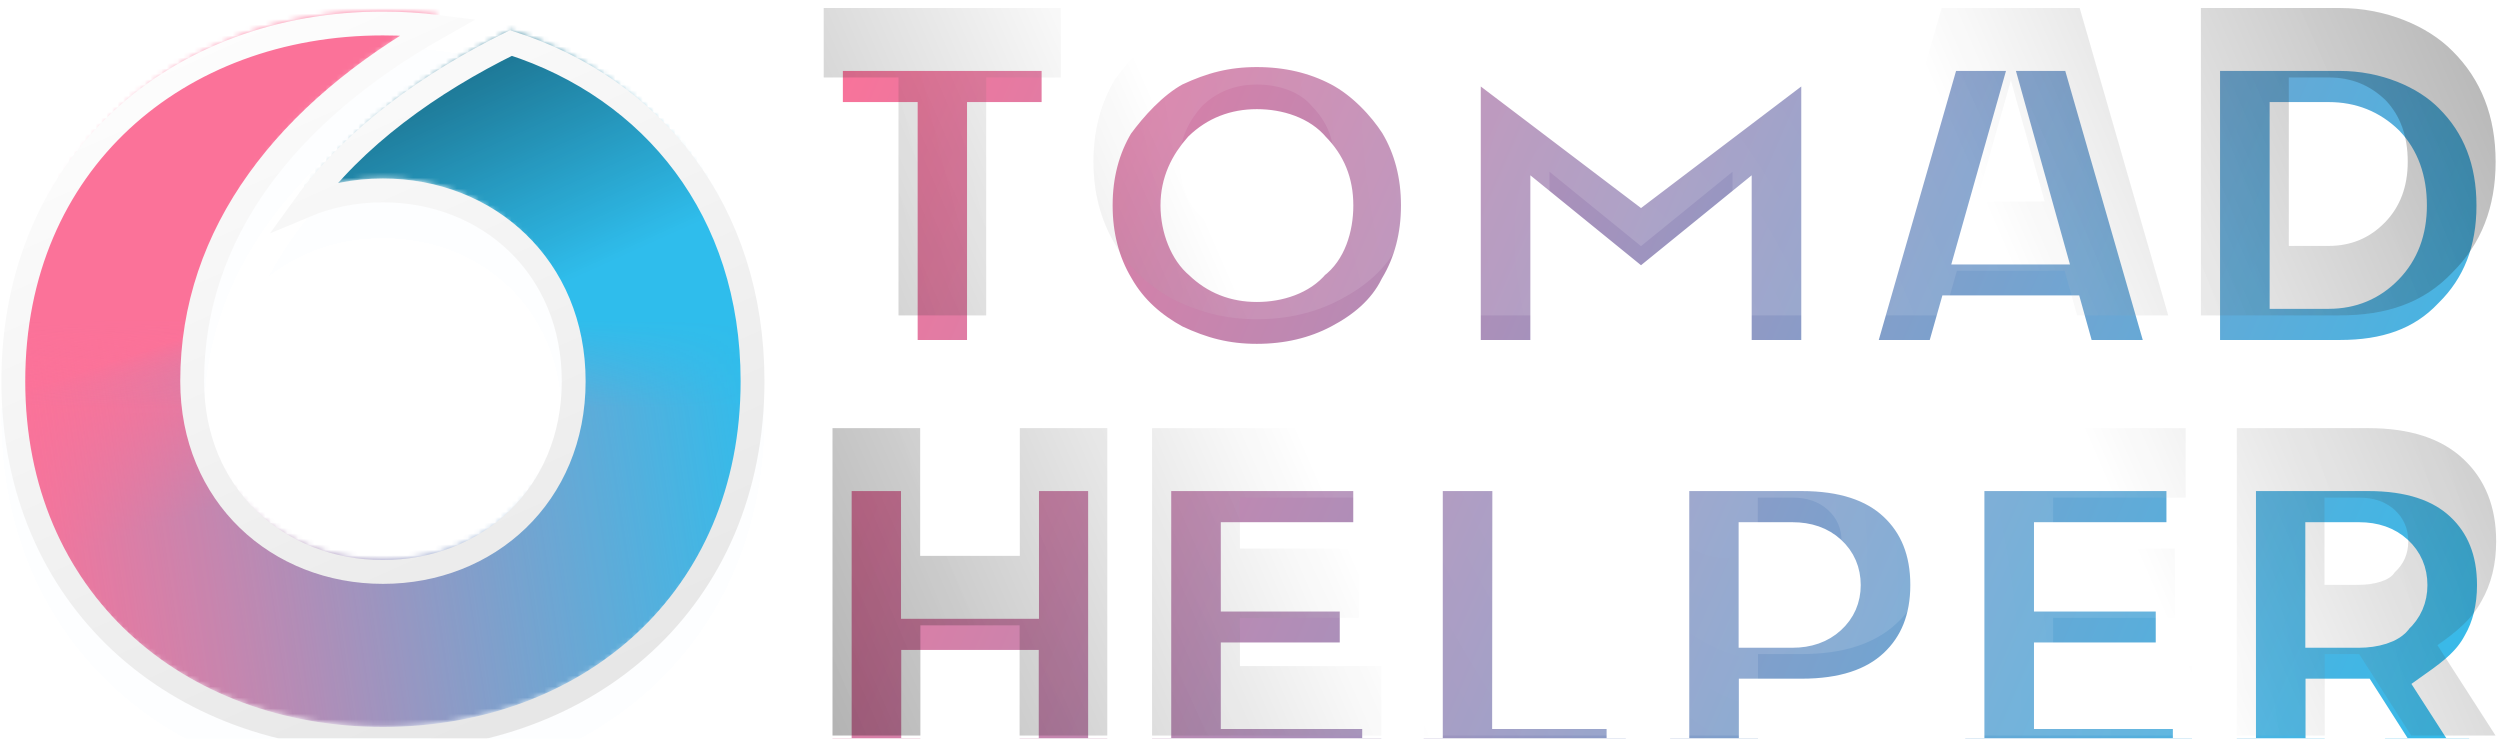 <svg width="457" height="135" viewBox="0 0 457 135" fill="none" xmlns="http://www.w3.org/2000/svg">
	<g filter="url(#filter0_dd_568_3127)">
		<path d="M86.721 1.656C81.364 0.521 75.764 -0.064 70 -0.064C31.482 -0.064 0.256 26.09 0.256 67.5C0.256 108.91 31.482 135.064 70 135.064C108.518 135.064 139.744 108.91 139.744 67.5C139.744 34.847 120.328 11.679 93.231 3.341C75.324 12.019 58.114 24.755 49.154 41.809C54.812 37.326 62.077 34.808 70 34.808C88.055 34.808 102.692 47.885 102.692 67.5C102.692 87.115 88.055 100.192 70 100.192C51.944 100.192 37.308 87.115 37.308 67.5C37.308 39.745 56.228 17.171 86.721 1.656Z" fill="#2FBDEC" fill-opacity="0.01" shape-rendering="crispEdges" />
	</g>
	<mask id="mask0_568_3127" style="mask-type:alpha" maskUnits="userSpaceOnUse" x="2" y="2" width="136" height="131">
		<path d="M70 2.115C73.428 2.115 76.794 2.328 80.079 2.744C52.476 18.337 35.128 40.396 35.128 67.5C35.128 88.387 50.81 102.372 70 102.372C89.19 102.372 104.872 88.387 104.872 67.5C104.872 46.613 89.19 32.628 70 32.628C64.904 32.628 60.045 33.613 55.656 35.463C64.779 22.812 78.72 12.905 93.407 5.681C119.198 13.959 137.564 36.171 137.564 67.5C137.564 107.557 107.47 132.885 70 132.885C32.53 132.885 2.436 107.557 2.436 67.5C2.436 27.444 32.53 2.115 70 2.115Z" fill="#FF0000" />
	</mask>
	<g mask="url(#mask0_568_3127)">
		<path d="M86.721 1.656C81.364 0.521 75.764 -0.064 70 -0.064C31.482 -0.064 0.256 26.09 0.256 67.5C0.256 108.91 31.482 135.064 70 135.064C108.518 135.064 139.744 108.91 139.744 67.5C139.744 34.847 120.328 11.679 93.231 3.341C75.324 12.019 58.114 24.755 49.154 41.809C54.812 37.326 62.077 34.808 70 34.808C88.055 34.808 102.692 47.885 102.692 67.5C102.692 87.115 88.055 100.192 70 100.192C51.944 100.192 37.308 87.115 37.308 67.5C37.308 39.745 56.228 17.171 86.721 1.656Z" fill="#2FBDEC" />
		<path d="M70 135.064C31.482 135.064 0.256 108.91 0.256 67.5C0.256 26.09 31.482 -0.064 70 -0.064C75.764 -0.064 81.364 0.521 86.721 1.656C56.228 17.171 37.308 39.745 37.308 67.5C37.308 87.115 51.944 100.192 70 100.192V135.064Z" fill="url(#paint0_linear_568_3127)" />
		<mask id="mask1_568_3127" style="mask-type:alpha" maskUnits="userSpaceOnUse" x="0" y="52" width="140" height="84">
			<rect x="0.256" y="52.244" width="139.487" height="82.82" fill="url(#paint1_linear_568_3127)" />
		</mask>
		<g mask="url(#mask1_568_3127)">
			<path d="M86.721 1.656C81.364 0.521 75.764 -0.064 70 -0.064C31.482 -0.064 0.256 26.09 0.256 67.5C0.256 108.91 31.482 135.064 70 135.064C108.518 135.064 139.744 108.91 139.744 67.5C139.744 34.847 120.328 11.679 93.231 3.341C75.324 12.019 58.114 24.755 49.154 41.809C54.812 37.326 62.077 34.808 70 34.808C88.055 34.808 102.692 47.885 102.692 67.5C102.692 87.115 88.055 100.192 70 100.192C51.944 100.192 37.308 87.115 37.308 67.5C37.308 39.745 56.228 17.171 86.721 1.656Z" fill="url(#paint2_linear_568_3127)" />
		</g>
		<path d="M102.692 67.5H139.744C139.744 34.846 120.328 11.679 93.231 3.341C75.324 12.019 58.114 24.755 49.154 41.809C54.812 37.325 62.077 34.807 70 34.807C88.055 34.807 102.692 47.884 102.692 67.5Z" fill="url(#paint3_linear_568_3127)" />
	</g>
	<g filter="url(#filter1_d_568_3127)">
		<path d="M70 2.115C73.428 2.115 76.794 2.328 80.079 2.744C52.476 18.337 35.128 40.396 35.128 67.5C35.128 88.387 50.81 102.372 70 102.372C89.19 102.372 104.872 88.387 104.872 67.5C104.872 46.612 89.19 32.628 70 32.628C64.904 32.628 60.045 33.613 55.656 35.463C64.779 22.811 78.72 12.905 93.407 5.681C119.198 13.959 137.564 36.171 137.564 67.5C137.564 107.556 107.47 132.885 70 132.885C32.53 132.885 2.436 107.556 2.436 67.5C2.436 27.443 32.53 2.115 70 2.115Z" stroke="url(#paint4_linear_568_3127)" stroke-width="4.359" />
	</g>
	<g filter="url(#filter2_d_568_3127)">
		<mask id="path-9-outside-1_568_3127" maskUnits="userSpaceOnUse" x="146.575" y="-7.24" width="317" height="146" fill="black">
			<rect fill="white" x="146.575" y="-7.24" width="317" height="146" />
			<path fill-rule="evenodd" clip-rule="evenodd" d="M427.715 57.649H402.326V1.465H427.715C436.151 1.465 443.8 4.77 448.284 9.301C453.56 14.526 456.199 21.284 456.199 29.577C456.199 37.87 453.554 44.622 448.265 49.833C442.975 55.44 436.125 57.649 427.715 57.649ZM436.1 18.332C433.245 15.55 429.804 14.16 425.677 14.16H418.39V44.955H425.677C429.752 44.955 433.18 43.525 435.962 40.665C438.744 37.805 440.135 34.102 440.135 29.557C440.135 24.856 438.757 21.114 436.1 18.332ZM359.248 78.267H399.525V90.961H375.312V100.286H397.57V112.941H375.312V121.757H400.7V134.451H359.248V78.267ZM377.422 49.5H357.715L355.403 57.649H338.791L354.933 1.465H380.165L396.346 57.649H379.695L377.422 49.5ZM367.588 14.669L361.319 36.845H373.779L367.588 14.669ZM316.708 31.399L299.978 44.994L283.248 31.399V57.649H267.185V0.76L299.978 25.639L332.772 0.76V57.649H316.708V31.399ZM276.265 121.757H297.187V134.451H260.24V78.267H276.304L276.265 121.757ZM244.945 54.789C240.426 57.166 235.359 58.355 229.743 58.355C224.127 58.355 219.6 57.166 214.541 54.789C210.22 52.413 206.451 49.24 203.826 44.622C201.201 40.221 199.888 35.199 199.888 29.557C199.888 23.915 201.201 18.894 203.826 14.493C206.451 10.92 210.22 6.703 214.541 4.325C219.6 1.949 224.127 0.76 229.743 0.76C235.359 0.76 240.426 1.949 244.945 4.325C249.464 6.703 253.36 10.92 255.661 14.493C258.286 18.894 259.598 23.915 259.598 29.557C259.598 35.199 258.286 40.221 255.661 44.622C253.36 49.24 249.464 52.413 244.945 54.789ZM239.793 19.39C237.63 16.765 233.72 15.453 229.763 15.453C225.806 15.453 222.462 16.765 219.733 19.39C217.3 22.15 215.638 25.404 215.638 29.557C215.638 33.685 217.3 37.74 219.733 39.725C222.462 42.376 225.806 43.701 229.763 43.701C233.72 43.701 237.63 42.376 239.793 39.725C242.522 37.74 243.887 33.685 243.887 29.557C243.887 25.404 242.522 22.15 239.793 19.39ZM180.274 57.649H164.249V14.16H150.575V1.465H193.908V14.16H180.274V57.649ZM168.206 101.618H186.425V78.267H202.41V134.451H186.386V114.313H168.245V134.451H152.182V78.267H168.206V101.618ZM250.876 90.961H226.663V100.286H248.408V112.941H226.663V121.757H252.51V134.451H210.599V78.267H250.876V90.961ZM346.691 83.889C350.7 87.638 352.705 92.653 352.705 98.934C352.705 105.217 350.7 110.225 346.691 113.96C342.681 117.696 336.902 119.563 329.353 119.563H321.361V134.451H305.297V78.267H329.353C336.902 78.267 342.681 80.142 346.691 83.889ZM321.322 90.961V106.908H327.669C330.333 106.908 332.494 106.15 334.153 104.635C335.811 103.121 336.641 101.226 336.641 98.954C336.641 96.656 335.818 94.749 334.173 93.234C332.527 91.719 330.359 90.961 327.669 90.961H321.322ZM450.283 83.889C454.292 87.638 456.297 92.66 456.297 98.954C456.297 103.133 455.396 106.784 453.593 109.905C451.791 113.26 449.113 115.423 445.561 117.94L456.179 134.451H440.76L431.261 119.563H424.953V134.451H408.889V78.267H432.945C440.494 78.267 446.273 80.142 450.283 83.889ZM424.913 90.961V106.908H431.261C433.925 106.908 436.86 106.15 437.745 104.635C439.403 103.121 440.233 101.226 440.233 98.954C440.233 96.656 439.41 94.749 437.765 93.234C436.119 91.719 433.951 90.961 431.261 90.961H424.913Z" />
		</mask>
		<path fill-rule="evenodd" clip-rule="evenodd" d="M427.715 57.649H402.326V1.465H427.715C436.151 1.465 443.8 4.77 448.284 9.301C453.56 14.526 456.199 21.284 456.199 29.577C456.199 37.87 453.554 44.622 448.265 49.833C442.975 55.44 436.125 57.649 427.715 57.649ZM436.1 18.332C433.245 15.55 429.804 14.16 425.677 14.16H418.39V44.955H425.677C429.752 44.955 433.18 43.525 435.962 40.665C438.744 37.805 440.135 34.102 440.135 29.557C440.135 24.856 438.757 21.114 436.1 18.332ZM359.248 78.267H399.525V90.961H375.312V100.286H397.57V112.941H375.312V121.757H400.7V134.451H359.248V78.267ZM377.422 49.5H357.715L355.403 57.649H338.791L354.933 1.465H380.165L396.346 57.649H379.695L377.422 49.5ZM367.588 14.669L361.319 36.845H373.779L367.588 14.669ZM316.708 31.399L299.978 44.994L283.248 31.399V57.649H267.185V0.76L299.978 25.639L332.772 0.76V57.649H316.708V31.399ZM276.265 121.757H297.187V134.451H260.24V78.267H276.304L276.265 121.757ZM244.945 54.789C240.426 57.166 235.359 58.355 229.743 58.355C224.127 58.355 219.6 57.166 214.541 54.789C210.22 52.413 206.451 49.24 203.826 44.622C201.201 40.221 199.888 35.199 199.888 29.557C199.888 23.915 201.201 18.894 203.826 14.493C206.451 10.92 210.22 6.703 214.541 4.325C219.6 1.949 224.127 0.76 229.743 0.76C235.359 0.76 240.426 1.949 244.945 4.325C249.464 6.703 253.36 10.92 255.661 14.493C258.286 18.894 259.598 23.915 259.598 29.557C259.598 35.199 258.286 40.221 255.661 44.622C253.36 49.24 249.464 52.413 244.945 54.789ZM239.793 19.39C237.63 16.765 233.72 15.453 229.763 15.453C225.806 15.453 222.462 16.765 219.733 19.39C217.3 22.15 215.638 25.404 215.638 29.557C215.638 33.685 217.3 37.74 219.733 39.725C222.462 42.376 225.806 43.701 229.763 43.701C233.72 43.701 237.63 42.376 239.793 39.725C242.522 37.74 243.887 33.685 243.887 29.557C243.887 25.404 242.522 22.15 239.793 19.39ZM180.274 57.649H164.249V14.16H150.575V1.465H193.908V14.16H180.274V57.649ZM168.206 101.618H186.425V78.267H202.41V134.451H186.386V114.313H168.245V134.451H152.182V78.267H168.206V101.618ZM250.876 90.961H226.663V100.286H248.408V112.941H226.663V121.757H252.51V134.451H210.599V78.267H250.876V90.961ZM346.691 83.889C350.7 87.638 352.705 92.653 352.705 98.934C352.705 105.217 350.7 110.225 346.691 113.96C342.681 117.696 336.902 119.563 329.353 119.563H321.361V134.451H305.297V78.267H329.353C336.902 78.267 342.681 80.142 346.691 83.889ZM321.322 90.961V106.908H327.669C330.333 106.908 332.494 106.15 334.153 104.635C335.811 103.121 336.641 101.226 336.641 98.954C336.641 96.656 335.818 94.749 334.173 93.234C332.527 91.719 330.359 90.961 327.669 90.961H321.322ZM450.283 83.889C454.292 87.638 456.297 92.66 456.297 98.954C456.297 103.133 455.396 106.784 453.593 109.905C451.791 113.26 449.113 115.423 445.561 117.94L456.179 134.451H440.76L431.261 119.563H424.953V134.451H408.889V78.267H432.945C440.494 78.267 446.273 80.142 450.283 83.889ZM424.913 90.961V106.908H431.261C433.925 106.908 436.86 106.15 437.745 104.635C439.403 103.121 440.233 101.226 440.233 98.954C440.233 96.656 439.41 94.749 437.765 93.234C436.119 91.719 433.951 90.961 431.261 90.961H424.913Z" fill="url(#paint5_linear_568_3127)" />
		<path fill-rule="evenodd" clip-rule="evenodd" d="M427.715 57.649H402.326V1.465H427.715C436.151 1.465 443.8 4.77 448.284 9.301C453.56 14.526 456.199 21.284 456.199 29.577C456.199 37.87 453.554 44.622 448.265 49.833C442.975 55.44 436.125 57.649 427.715 57.649ZM436.1 18.332C433.245 15.55 429.804 14.16 425.677 14.16H418.39V44.955H425.677C429.752 44.955 433.18 43.525 435.962 40.665C438.744 37.805 440.135 34.102 440.135 29.557C440.135 24.856 438.757 21.114 436.1 18.332ZM359.248 78.267H399.525V90.961H375.312V100.286H397.57V112.941H375.312V121.757H400.7V134.451H359.248V78.267ZM377.422 49.5H357.715L355.403 57.649H338.791L354.933 1.465H380.165L396.346 57.649H379.695L377.422 49.5ZM367.588 14.669L361.319 36.845H373.779L367.588 14.669ZM316.708 31.399L299.978 44.994L283.248 31.399V57.649H267.185V0.76L299.978 25.639L332.772 0.76V57.649H316.708V31.399ZM276.265 121.757H297.187V134.451H260.24V78.267H276.304L276.265 121.757ZM244.945 54.789C240.426 57.166 235.359 58.355 229.743 58.355C224.127 58.355 219.6 57.166 214.541 54.789C210.22 52.413 206.451 49.24 203.826 44.622C201.201 40.221 199.888 35.199 199.888 29.557C199.888 23.915 201.201 18.894 203.826 14.493C206.451 10.92 210.22 6.703 214.541 4.325C219.6 1.949 224.127 0.76 229.743 0.76C235.359 0.76 240.426 1.949 244.945 4.325C249.464 6.703 253.36 10.92 255.661 14.493C258.286 18.894 259.598 23.915 259.598 29.557C259.598 35.199 258.286 40.221 255.661 44.622C253.36 49.24 249.464 52.413 244.945 54.789ZM239.793 19.39C237.63 16.765 233.72 15.453 229.763 15.453C225.806 15.453 222.462 16.765 219.733 19.39C217.3 22.15 215.638 25.404 215.638 29.557C215.638 33.685 217.3 37.74 219.733 39.725C222.462 42.376 225.806 43.701 229.763 43.701C233.72 43.701 237.63 42.376 239.793 39.725C242.522 37.74 243.887 33.685 243.887 29.557C243.887 25.404 242.522 22.15 239.793 19.39ZM180.274 57.649H164.249V14.16H150.575V1.465H193.908V14.16H180.274V57.649ZM168.206 101.618H186.425V78.267H202.41V134.451H186.386V114.313H168.245V134.451H152.182V78.267H168.206V101.618ZM250.876 90.961H226.663V100.286H248.408V112.941H226.663V121.757H252.51V134.451H210.599V78.267H250.876V90.961ZM346.691 83.889C350.7 87.638 352.705 92.653 352.705 98.934C352.705 105.217 350.7 110.225 346.691 113.96C342.681 117.696 336.902 119.563 329.353 119.563H321.361V134.451H305.297V78.267H329.353C336.902 78.267 342.681 80.142 346.691 83.889ZM321.322 90.961V106.908H327.669C330.333 106.908 332.494 106.15 334.153 104.635C335.811 103.121 336.641 101.226 336.641 98.954C336.641 96.656 335.818 94.749 334.173 93.234C332.527 91.719 330.359 90.961 327.669 90.961H321.322ZM450.283 83.889C454.292 87.638 456.297 92.66 456.297 98.954C456.297 103.133 455.396 106.784 453.593 109.905C451.791 113.26 449.113 115.423 445.561 117.94L456.179 134.451H440.76L431.261 119.563H424.953V134.451H408.889V78.267H432.945C440.494 78.267 446.273 80.142 450.283 83.889ZM424.913 90.961V106.908H431.261C433.925 106.908 436.86 106.15 437.745 104.635C439.403 103.121 440.233 101.226 440.233 98.954C440.233 96.656 439.41 94.749 437.765 93.234C436.119 91.719 433.951 90.961 431.261 90.961H424.913Z" stroke="white" stroke-width="7" mask="url(#path-9-outside-1_568_3127)" />
	</g>
	<path fill-rule="evenodd" clip-rule="evenodd" d="M427.715 57.649H402.326V1.465H427.715C436.151 1.465 443.8 4.77 448.284 9.301C453.56 14.526 456.199 21.284 456.199 29.577C456.199 37.87 453.554 44.622 448.265 49.833C442.975 55.44 436.125 57.649 427.715 57.649ZM436.1 18.332C433.245 15.55 429.804 14.16 425.677 14.16H418.39V44.955H425.677C429.752 44.955 433.18 43.525 435.962 40.665C438.744 37.805 440.135 34.102 440.135 29.557C440.135 24.856 438.757 21.114 436.1 18.332ZM359.248 78.267H399.525V90.961H375.312V100.286H397.57V112.941H375.312V121.757H400.7V134.451H359.248V78.267ZM377.422 49.5H357.715L355.403 57.649H338.791L354.933 1.465H380.165L396.346 57.649H379.695L377.422 49.5ZM367.588 14.669L361.319 36.845H373.779L367.588 14.669ZM316.708 31.399L299.978 44.994L283.248 31.399V57.649H267.185V0.76L299.978 25.639L332.772 0.76V57.649H316.708V31.399ZM276.265 121.757H297.187V134.451H260.24V78.267H276.304L276.265 121.757ZM244.945 54.789C240.426 57.166 235.359 58.355 229.743 58.355C224.127 58.355 219.6 57.166 214.541 54.789C210.22 52.413 206.451 49.24 203.826 44.622C201.201 40.221 199.888 35.199 199.888 29.557C199.888 23.915 201.201 18.894 203.826 14.493C206.451 10.92 210.22 6.703 214.541 4.325C219.6 1.949 224.127 0.76 229.743 0.76C235.359 0.76 240.426 1.949 244.945 4.325C249.464 6.703 253.36 10.92 255.661 14.493C258.286 18.894 259.598 23.915 259.598 29.557C259.598 35.199 258.286 40.221 255.661 44.622C253.36 49.24 249.464 52.413 244.945 54.789ZM239.793 19.39C237.63 16.765 233.72 15.453 229.763 15.453C225.806 15.453 222.462 16.765 219.733 19.39C217.3 22.15 215.638 25.404 215.638 29.557C215.638 33.685 217.3 37.74 219.733 39.725C222.462 42.376 225.806 43.701 229.763 43.701C233.72 43.701 237.63 42.376 239.793 39.725C242.522 37.74 243.887 33.685 243.887 29.557C243.887 25.404 242.522 22.15 239.793 19.39ZM180.274 57.649H164.249V14.16H150.575V1.465H193.908V14.16H180.274V57.649ZM168.206 101.618H186.425V78.267H202.41V134.451H186.386V114.313H168.245V134.451H152.182V78.267H168.206V101.618ZM250.876 90.961H226.663V100.286H248.408V112.941H226.663V121.757H252.51V134.451H210.599V78.267H250.876V90.961ZM346.691 83.889C350.7 87.638 352.705 92.653 352.705 98.934C352.705 105.217 350.7 110.225 346.691 113.96C342.681 117.696 336.902 119.563 329.353 119.563H321.361V134.451H305.297V78.267H329.353C336.902 78.267 342.681 80.142 346.691 83.889ZM321.322 90.961V106.908H327.669C330.333 106.908 332.494 106.15 334.153 104.635C335.811 103.121 336.641 101.226 336.641 98.954C336.641 96.656 335.818 94.749 334.173 93.234C332.527 91.719 330.359 90.961 327.669 90.961H321.322ZM450.283 83.889C454.292 87.638 456.297 92.66 456.297 98.954C456.297 103.133 455.396 106.784 453.593 109.905C451.791 113.26 449.113 115.423 445.561 117.94L456.179 134.451H440.76L431.261 119.563H424.953V134.451H408.889V78.267H432.945C440.494 78.267 446.273 80.142 450.283 83.889ZM424.913 90.961V106.908H431.261C433.925 106.908 436.86 106.15 437.745 104.635C439.403 103.121 440.233 101.226 440.233 98.954C440.233 96.656 439.41 94.749 437.765 93.234C436.119 91.719 433.951 90.961 431.261 90.961H424.913Z" fill="url(#paint6_linear_568_3127)" />
	<g style="mix-blend-mode:plus-lighter">
		<path fill-rule="evenodd" clip-rule="evenodd" d="M427.715 57.649H402.326V1.465H427.715C436.151 1.465 443.8 4.77 448.284 9.301C453.56 14.526 456.199 21.284 456.199 29.577C456.199 37.87 453.554 44.622 448.265 49.833C442.975 55.44 436.125 57.649 427.715 57.649ZM436.1 18.332C433.245 15.55 429.804 14.16 425.677 14.16H418.39V44.955H425.677C429.752 44.955 433.18 43.525 435.962 40.665C438.744 37.805 440.135 34.102 440.135 29.557C440.135 24.856 438.757 21.114 436.1 18.332ZM359.248 78.267H399.525V90.961H375.312V100.286H397.57V112.941H375.312V121.757H400.7V134.451H359.248V78.267ZM377.422 49.5H357.715L355.403 57.649H338.791L354.933 1.465H380.165L396.346 57.649H379.695L377.422 49.5ZM367.588 14.669L361.319 36.845H373.779L367.588 14.669ZM316.708 31.399L299.978 44.994L283.248 31.399V57.649H267.185V0.76L299.978 25.639L332.772 0.76V57.649H316.708V31.399ZM276.265 121.757H297.187V134.451H260.24V78.267H276.304L276.265 121.757ZM244.945 54.789C240.426 57.166 235.359 58.355 229.743 58.355C224.127 58.355 219.6 57.166 214.541 54.789C210.22 52.413 206.451 49.24 203.826 44.622C201.201 40.221 199.888 35.199 199.888 29.557C199.888 23.915 201.201 18.894 203.826 14.493C206.451 10.92 210.22 6.703 214.541 4.325C219.6 1.949 224.127 0.76 229.743 0.76C235.359 0.76 240.426 1.949 244.945 4.325C249.464 6.703 253.36 10.92 255.661 14.493C258.286 18.894 259.598 23.915 259.598 29.557C259.598 35.199 258.286 40.221 255.661 44.622C253.36 49.24 249.464 52.413 244.945 54.789ZM239.793 19.39C237.63 16.765 233.72 15.453 229.763 15.453C225.806 15.453 222.462 16.765 219.733 19.39C217.3 22.15 215.638 25.404 215.638 29.557C215.638 33.685 217.3 37.74 219.733 39.725C222.462 42.376 225.806 43.701 229.763 43.701C233.72 43.701 237.63 42.376 239.793 39.725C242.522 37.74 243.887 33.685 243.887 29.557C243.887 25.404 242.522 22.15 239.793 19.39ZM180.274 57.649H164.249V14.16H150.575V1.465H193.908V14.16H180.274V57.649ZM168.206 101.618H186.425V78.267H202.41V134.451H186.386V114.313H168.245V134.451H152.182V78.267H168.206V101.618ZM250.876 90.961H226.663V100.286H248.408V112.941H226.663V121.757H252.51V134.451H210.599V78.267H250.876V90.961ZM346.691 83.889C350.7 87.638 352.705 92.653 352.705 98.934C352.705 105.217 350.7 110.225 346.691 113.96C342.681 117.696 336.902 119.563 329.353 119.563H321.361V134.451H305.297V78.267H329.353C336.902 78.267 342.681 80.142 346.691 83.889ZM321.322 90.961V106.908H327.669C330.333 106.908 332.494 106.15 334.153 104.635C335.811 103.121 336.641 101.226 336.641 98.954C336.641 96.656 335.818 94.749 334.173 93.234C332.527 91.719 330.359 90.961 327.669 90.961H321.322ZM450.283 83.889C454.292 87.638 456.297 92.66 456.297 98.954C456.297 103.133 455.396 106.784 453.593 109.905C451.791 113.26 449.113 115.423 445.561 117.94L456.179 134.451H440.76L431.261 119.563H424.953V134.451H408.889V78.267H432.945C440.494 78.267 446.273 80.142 450.283 83.889ZM424.913 90.961V106.908H431.261C433.925 106.908 436.86 106.15 437.745 104.635C439.403 103.121 440.233 101.226 440.233 98.954C440.233 96.656 439.41 94.749 437.765 93.234C436.119 91.719 433.951 90.961 431.261 90.961H424.913Z" fill="url(#paint7_radial_568_3127)" />
	</g>
	<defs>
		<filter id="filter0_dd_568_3127" x="-8.462" y="-8.782" width="156.923" height="161.282" filterUnits="userSpaceOnUse" color-interpolation-filters="sRGB">
			<feFlood flood-opacity="0" result="BackgroundImageFix" />
			<feColorMatrix in="SourceAlpha" type="matrix" values="0 0 0 0 0 0 0 0 0 0 0 0 0 0 0 0 0 0 127 0" result="hardAlpha" />
			<feOffset />
			<feGaussianBlur stdDeviation="4.359" />
			<feComposite in2="hardAlpha" operator="out" />
			<feColorMatrix type="matrix" values="0 0 0 0 0.129 0 0 0 0 0.149 0 0 0 0 0.173 0 0 0 0.25 0" />
			<feBlend mode="normal" in2="BackgroundImageFix" result="effect1_dropShadow_568_3127" />
			<feColorMatrix in="SourceAlpha" type="matrix" values="0 0 0 0 0 0 0 0 0 0 0 0 0 0 0 0 0 0 127 0" result="hardAlpha" />
			<feOffset dy="8.718" />
			<feGaussianBlur stdDeviation="4.359" />
			<feComposite in2="hardAlpha" operator="out" />
			<feColorMatrix type="matrix" values="0 0 0 0 0.129 0 0 0 0 0.149 0 0 0 0 0.173 0 0 0 0.3 0" />
			<feBlend mode="normal" in2="effect1_dropShadow_568_3127" result="effect2_dropShadow_568_3127" />
			<feBlend mode="normal" in="SourceGraphic" in2="effect2_dropShadow_568_3127" result="shape" />
		</filter>
		<filter id="filter1_d_568_3127" x="-4.103" y="-2.244" width="148.205" height="143.846" filterUnits="userSpaceOnUse" color-interpolation-filters="sRGB">
			<feFlood flood-opacity="0" result="BackgroundImageFix" />
			<feColorMatrix in="SourceAlpha" type="matrix" values="0 0 0 0 0 0 0 0 0 0 0 0 0 0 0 0 0 0 127 0" result="hardAlpha" />
			<feOffset dy="2.179" />
			<feGaussianBlur stdDeviation="2.179" />
			<feColorMatrix type="matrix" values="0 0 0 0 0.129 0 0 0 0 0.149 0 0 0 0 0.173 0 0 0 0.25 0" />
			<feBlend mode="normal" in2="BackgroundImageFix" result="effect1_dropShadow_568_3127" />
			<feBlend mode="normal" in="SourceGraphic" in2="effect1_dropShadow_568_3127" result="shape" />
		</filter>
		<filter id="filter2_d_568_3127" x="134.075" y="-11.289" width="341.516" height="170.24" filterUnits="userSpaceOnUse" color-interpolation-filters="sRGB">
			<feFlood flood-opacity="0" result="BackgroundImageFix" />
			<feColorMatrix in="SourceAlpha" type="matrix" values="0 0 0 0 0 0 0 0 0 0 0 0 0 0 0 0 0 0 127 0" result="hardAlpha" />
			<feOffset dy="8" />
			<feGaussianBlur stdDeviation="6.5" />
			<feComposite in2="hardAlpha" operator="out" />
			<feColorMatrix type="matrix" values="0 0 0 0 0.129 0 0 0 0 0.149 0 0 0 0 0.173 0 0 0 0.3 0" />
			<feBlend mode="normal" in2="BackgroundImageFix" result="effect1_dropShadow_568_3127" />
			<feBlend mode="normal" in="SourceGraphic" in2="effect1_dropShadow_568_3127" result="shape" />
		</filter>
		<linearGradient id="paint0_linear_568_3127" x1="39.213" y1="59.826" x2="49.071" y2="89.428" gradientUnits="userSpaceOnUse">
			<stop stop-color="#FB7299" />
			<stop offset="1" stop-color="#FB7299" stop-opacity="0" />
		</linearGradient>
		<linearGradient id="paint1_linear_568_3127" x1="70" y1="58.614" x2="70" y2="74.541" gradientUnits="userSpaceOnUse">
			<stop stop-opacity="0" />
			<stop offset="1" />
		</linearGradient>
		<linearGradient id="paint2_linear_568_3127" x1="0.256" y1="90.385" x2="138.662" y2="69.735" gradientUnits="userSpaceOnUse">
			<stop stop-color="#FB7299" />
			<stop offset="1" stop-color="#FB7299" stop-opacity="0" />
		</linearGradient>
		<linearGradient id="paint3_linear_568_3127" x1="71.09" y1="-61.09" x2="119.038" y2="44.615" gradientUnits="userSpaceOnUse">
			<stop />
			<stop offset="1" stop-opacity="0" />
		</linearGradient>
		<linearGradient id="paint4_linear_568_3127" x1="17.692" y1="-0.064" x2="98.906" y2="181.793" gradientUnits="userSpaceOnUse">
			<stop stop-color="white" />
			<stop offset="1" stop-color="#DFDFDF" />
		</linearGradient>
		<linearGradient id="paint5_linear_568_3127" x1="151" y1="1" x2="456" y2="134" gradientUnits="userSpaceOnUse">
			<stop stop-color="#FB7299" />
			<stop offset="1" stop-color="#2FBDEC" />
		</linearGradient>
		<linearGradient id="paint6_linear_568_3127" x1="456" y1="1" x2="151" y2="134" gradientUnits="userSpaceOnUse">
			<stop stop-opacity="0.3" />
			<stop offset="0.301" stop-opacity="0" />
			<stop offset="0.695" stop-opacity="0" />
			<stop offset="1" stop-opacity="0.3" />
		</linearGradient>
		<radialGradient id="paint7_radial_568_3127" cx="0" cy="0" r="1" gradientUnits="userSpaceOnUse" gradientTransform="translate(303.5 67.5) rotate(156.44) scale(166.369 380.448)">
			<stop stop-color="white" stop-opacity="0.15" />
			<stop offset="1" stop-color="white" stop-opacity="0" />
		</radialGradient>
	</defs>
</svg>

